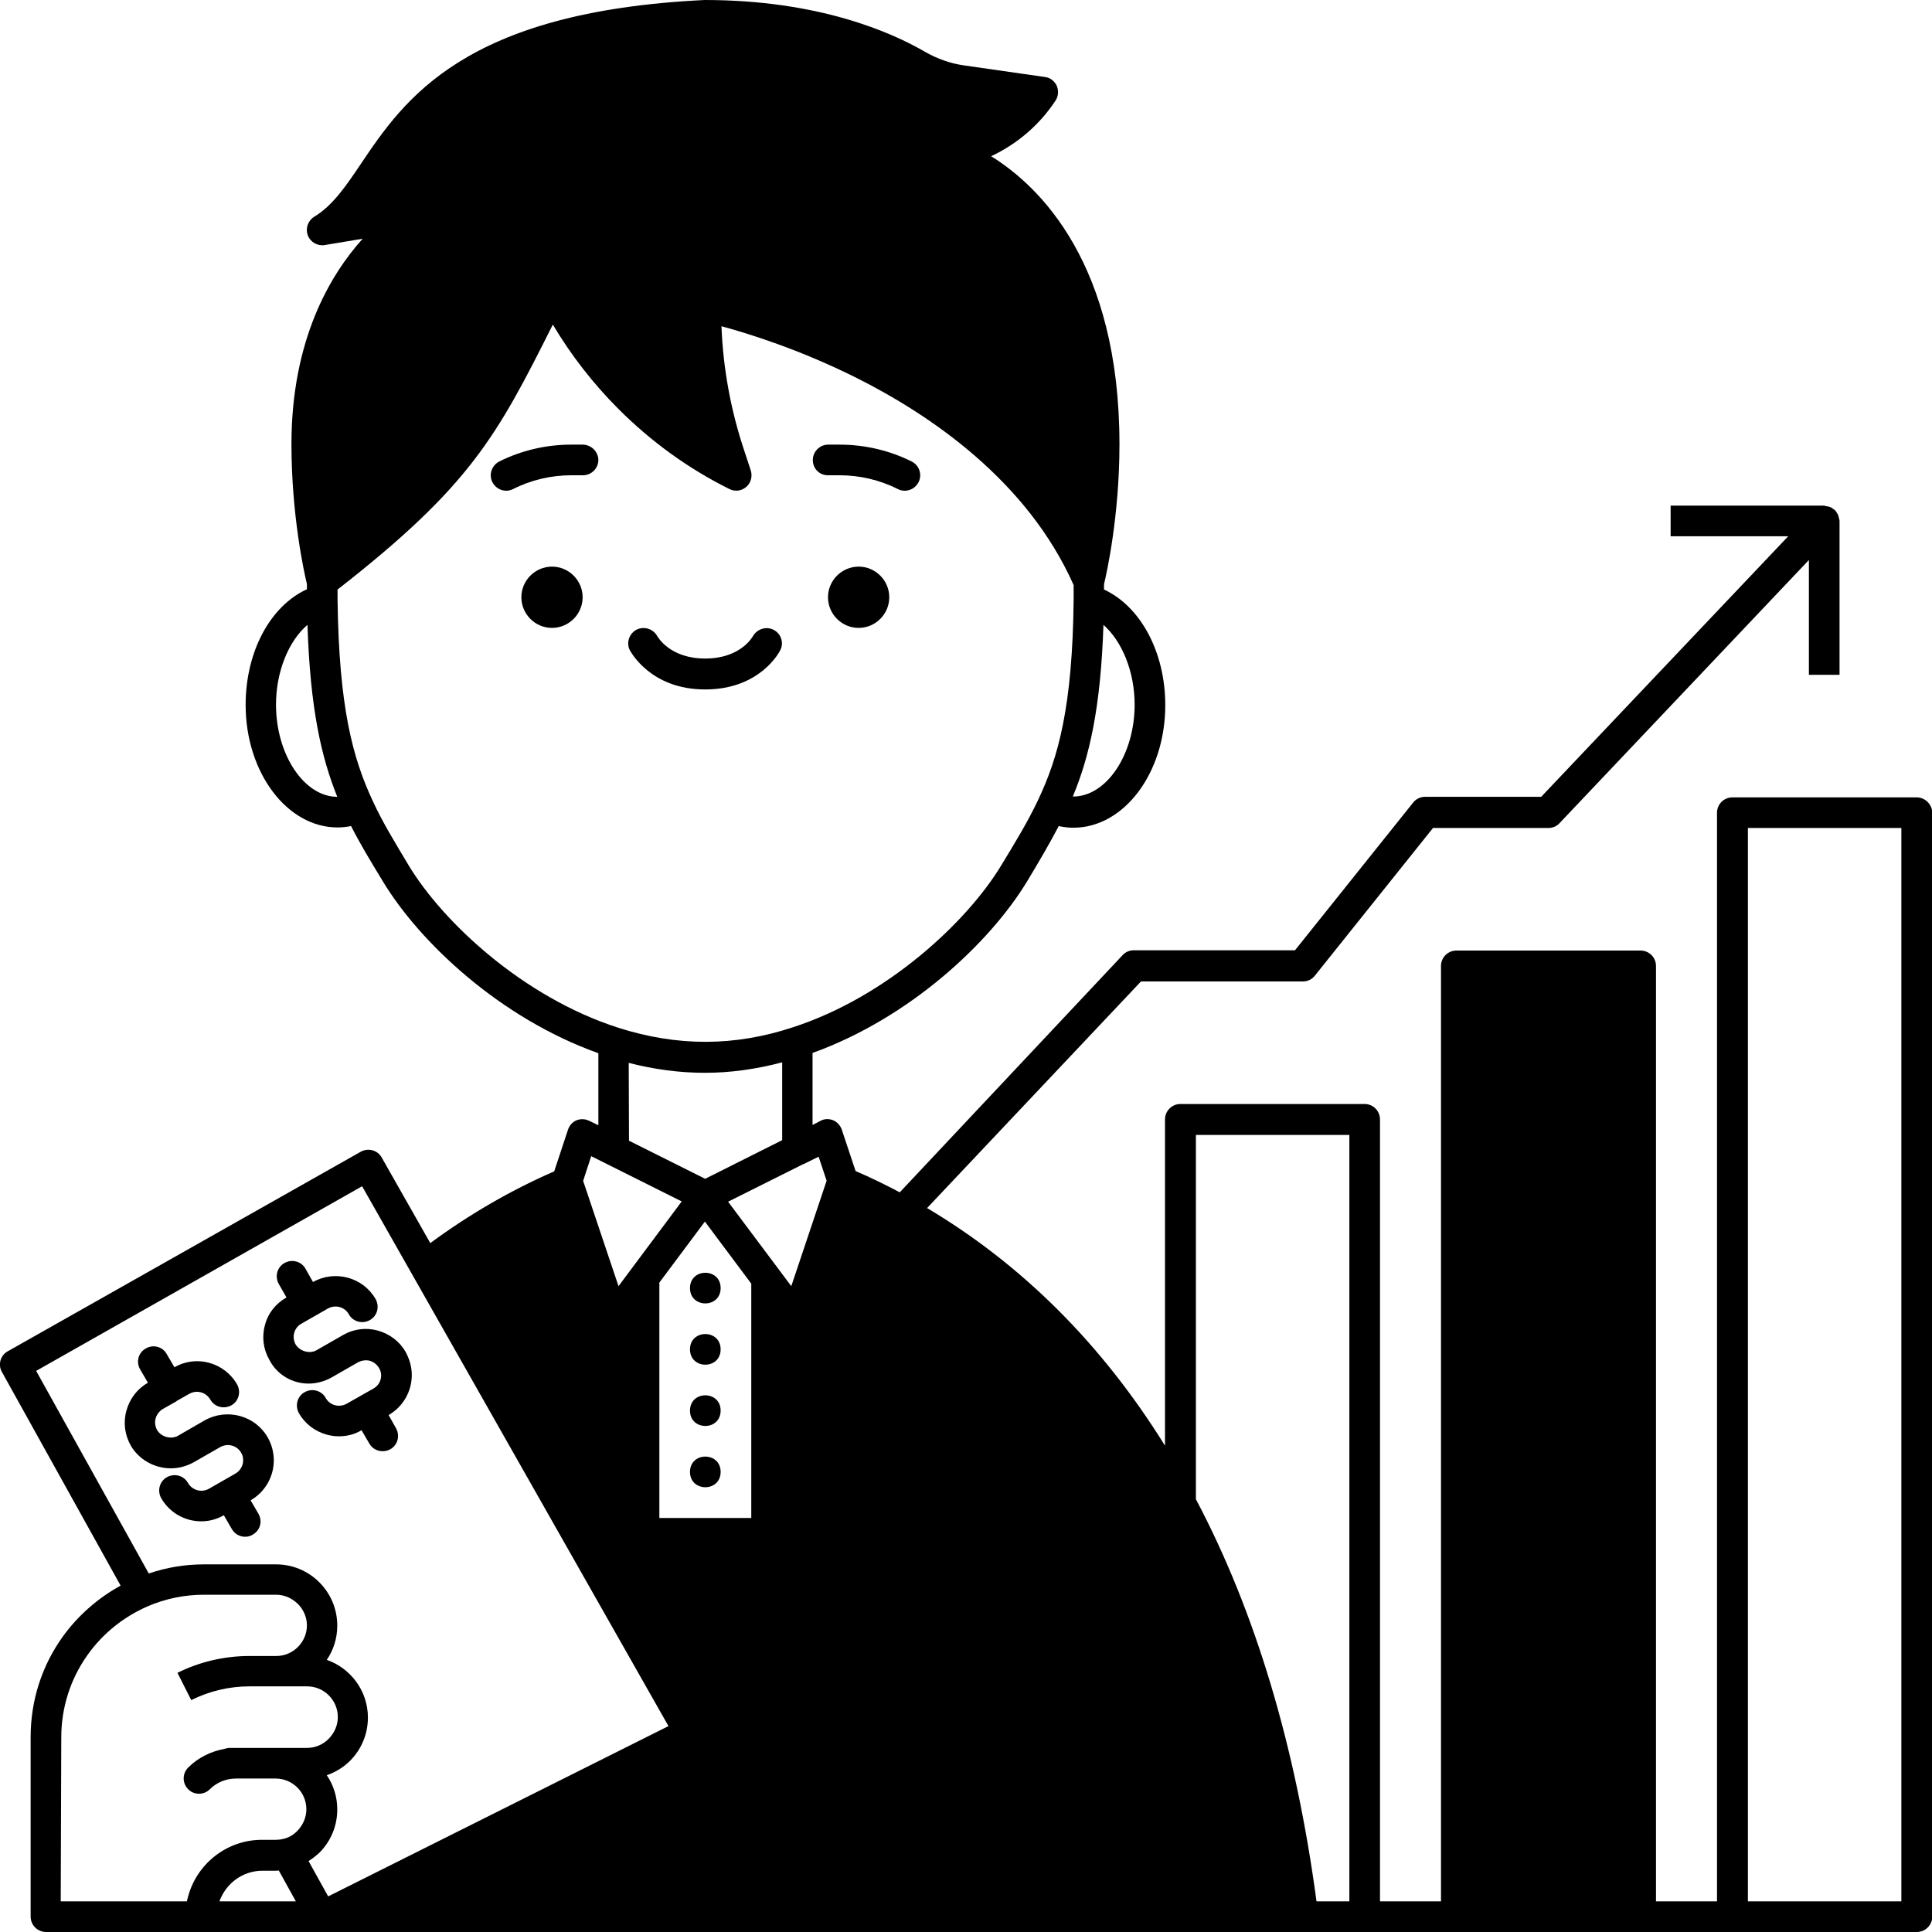<?xml version="1.0" encoding="utf-8"?>
<!-- Generator: Adobe Illustrator 21.0.0, SVG Export Plug-In . SVG Version: 6.00 Build 0)  -->
<svg version="1.1" id="Camada_1" xmlns="http://www.w3.org/2000/svg" xmlns:xlink="http://www.w3.org/1999/xlink" x="0px" y="0px"
	 viewBox="0 0 700 700" style="enable-background:new 0 0 700 700;" xml:space="preserve">
<g>
	<path d="M322.2,216.4c0,6.1-5,11.1-11.1,11.1c-6.1,0-11.1-5-11.1-11.1c0-6.1,5-11.1,11.1-11.1C317.2,205.3,322.2,210.3,322.2,216.4
		"/>
	<path d="M261.1,466.7c0,7.4-11.1,7.4-11.1,0C250,459.3,261.1,459.3,261.1,466.7"/>
	<path d="M261.1,488.9c0,7.4-11.1,7.4-11.1,0C250,481.5,261.1,481.5,261.1,488.9"/>
	<path d="M261.1,511.1c0,7.4-11.1,7.4-11.1,0S261.1,503.7,261.1,511.1"/>
	<path d="M261.1,533.3c0,7.4-11.1,7.4-11.1,0C250,525.9,261.1,525.9,261.1,533.3"/>
	<path d="M211.1,216.4c0,6.1-5,11.1-11.1,11.1s-11.1-5-11.1-11.1c0-6.1,5-11.1,11.1-11.1S211.1,210.3,211.1,216.4"/>
	<path d="M255.5,249.8c19.9,0,26.9-13.6,27.2-14.2c1.4-2.7,0.3-6-2.4-7.4c-2.7-1.4-6-0.3-7.5,2.3c-0.2,0.3-4.5,8.1-17.3,8.1
		s-17.1-7.8-17.3-8c-1.4-2.7-4.7-3.8-7.5-2.5c-2.7,1.4-3.9,4.7-2.5,7.5C228.6,236.2,235.7,249.8,255.5,249.8L255.5,249.8z"/>
	<path d="M211.1,161.1h-4.2c-9,0-18,2.1-26,6.1c-2.7,1.4-3.9,4.7-2.5,7.5c1,1.9,2.9,3.1,5,3.1c0.8,0,1.7-0.2,2.5-0.6
		c6.5-3.3,13.8-5,21.1-5l4.2,0c3.1,0,5.6-2.5,5.6-5.6C216.7,163.6,214.2,161.1,211.1,161.1L211.1,161.1z"/>
	<path d="M300,172.2h4.2c7.3,0,14.6,1.7,21.1,5c0.8,0.4,1.6,0.6,2.5,0.6c2,0,4-1.1,5-3.1c1.4-2.7,0.3-6.1-2.5-7.5
		c-8-4-17-6.1-26-6.1l-4.2,0c-3.1,0-5.6,2.5-5.6,5.6S296.9,172.2,300,172.2L300,172.2z"/>
	<path d="M694.4,288.9h-66.7c-3.1,0-5.6,2.5-5.6,5.6v394.4H600V350c0-3.1-2.5-5.6-5.6-5.6h-66.7c-3.1,0-5.6,2.5-5.6,5.6v338.9H500
		V405.6c0-3.1-2.5-5.6-5.6-5.6h-66.7c-3.1,0-5.6,2.5-5.6,5.6v118.2c-22.9-36.9-51.9-65.7-86.2-86.1l77.5-82.1l58.7,0
		c1.7,0,3.3-0.8,4.3-2.1l42.8-53.5h41.8c1.5,0,3-0.6,4-1.7l90.4-95.4v41.6h11.1v-55.6c0,0,0,0,0-0.1c0-0.5-0.2-0.9-0.3-1.4
		c-0.1-0.2-0.1-0.5-0.2-0.8c-0.1-0.2-0.2-0.3-0.3-0.5c-0.3-0.5-0.5-0.9-0.9-1.3c0,0,0,0,0,0c-0.2-0.2-0.4-0.2-0.6-0.4
		c-0.4-0.3-0.7-0.6-1.2-0.7c-0.4-0.2-0.8-0.2-1.3-0.3c-0.3,0-0.5-0.2-0.8-0.2h-55.6v11.1h42.6l-89.5,94.4h-42.1
		c-1.7,0-3.3,0.8-4.3,2.1l-42.8,53.5h-58.4c-1.5,0-3,0.6-4,1.7L326,432c-5.3-2.8-10.6-5.4-16-7.7l-5-15c-0.5-1.5-1.7-2.8-3.1-3.4
		c-1.5-0.6-3.2-0.6-4.6,0.2l-2.9,1.5v-26.1c35.3-12.7,64.3-40,77.7-62.1c4.1-6.8,8-13.4,11.5-20.1c1.8,0.4,3.5,0.6,5.3,0.6
		c18.4,0,33.3-19.9,33.3-44.4c0-19.3-9-35.8-22.2-41.9c0-0.6,0-1.2,0-1.9c1-4.1,5.6-24.9,5.6-50.7c0-65.5-28.9-93.5-46.5-104.4
		c9.4-4.4,17.5-11.3,23.3-20.1c1.1-1.6,1.2-3.6,0.5-5.4c-0.8-1.7-2.4-3-4.3-3.2l-29.3-4.2c-5-0.7-9.7-2.4-14.1-4.9
		C323,11.7,296.6,0,255.3,0h0c-87.2,4.2-108.8,36-124.5,59.3c-5.5,8.2-10.3,15.2-16.9,19.2c-2.3,1.4-3.3,4.2-2.4,6.7
		c0.9,2.5,3.5,4,6.1,3.6l13.8-2.3c-11.8,13.1-25.8,36.7-25.8,74.4c0,25.8,4.6,46.6,5.6,50.7c0,0.6,0,1.2,0,1.9
		c-13.3,6.1-22.2,22.6-22.2,41.9c0,24.5,15,44.4,33.3,44.4c1.7,0,3.3-0.2,4.9-0.5c3.3,6.5,7,12.6,11.2,19.5l0.3,0.5
		c13.4,22.2,42.5,49.6,78.1,62.3v26.1l-3.3-1.6c-1.4-0.7-3.1-0.8-4.6-0.2c-1.5,0.6-2.6,1.9-3.1,3.4l-5,15.1
		c-15.8,6.9-30.8,15.6-44.9,26l-17.6-31c-1.5-2.7-4.9-3.6-7.6-2.1L2.8,489.6c-2.7,1.5-3.6,4.9-2.1,7.5l43,77.4
		c-8.2,4.5-15.4,10.8-20.9,18.4c-7.7,10.7-11.7,23.3-11.7,36.5v65c0,3.1,2.5,5.6,5.6,5.6h677.8c3.1,0,5.6-2.5,5.6-5.6v-400
		C700,291.4,697.5,288.9,694.4,288.9L694.4,288.9z M488.9,411.1v277.8H477c-7.5-55.9-22.1-104.9-43.7-145.7v-132H488.9z M100,677.8
		c0.4,0,0.7,0,1-0.1l6.2,11.2H79.5c2.4-6.6,8.5-11.1,15.6-11.1L100,677.8z M255.4,442.6l16.8,22.5V550h-33.3v-85.3L255.4,442.6z
		 M299.5,427.8L286.7,466l-22.9-30.6l27.2-13.6c0,0,0,0,0.1,0l5.5-2.7L299.5,427.8z M411.1,255.3c0,18.2-10.3,33.4-22.4,33.3
		c6-14.4,10.1-32,11.1-62.2C406.5,232.3,411.1,243.3,411.1,255.3L411.1,255.3z M100,255.3c0-12,4.6-23.1,11.4-28.9
		c1,30.4,5,47.9,10.8,62.3C110.2,288.7,100,273.4,100,255.3L100,255.3z M148.1,313.6l-0.3-0.5c-4.9-8.2-9.2-15.2-12.7-22.8
		c-7.3-15.6-12.3-34-12.8-73.2c0-1.1,0-2.3,0-3.5c48.1-37.5,57.7-55.5,78-96c6.6,11.1,14.6,21.4,23.8,30.6
		c11.8,11.8,25.3,21.6,40.2,29c2,1,4.4,0.7,6.1-0.8c1.7-1.5,2.3-3.8,1.6-6l-2.3-7c-4.9-14.6-7.7-29.8-8.3-45.2
		c9.6,2.6,28.3,8.4,48.7,18.6c26.8,13.4,62.1,37.3,78.9,75.2c0,1.7,0,3.4,0,5.1c-0.4,38.9-5.5,57.3-13,73c-3.7,7.8-8.1,15-13.2,23.4
		c-12.4,20.5-41.3,47.6-75.5,58.7c-21.2,7-41.8,7-63.2,0.2C189.5,361.3,160.5,334.1,148.1,313.6L148.1,313.6z M227.8,385.1
		c9.3,2.4,18.5,3.6,27.6,3.6c9.2,0,18.6-1.3,28-3.8v28.2l-27.9,14l-27.6-13.8L227.8,385.1z M214.2,418.9l32.8,16.4L224.1,466
		l-12.8-38.1c0,0,0-0.1,0-0.1L214.2,418.9z M131.2,429.8l111,195.6l-123.3,61.7l-7.1-12.8c1.4-0.9,2.7-1.9,3.9-3
		c4.2-4.2,6.5-9.8,6.5-15.7c0-4.6-1.4-8.9-3.8-12.4c3.1-1.1,6-2.8,8.4-5.2c4.2-4.2,6.5-9.8,6.5-15.7c0-9.7-6.3-17.9-14.9-20.9
		c2.4-3.5,3.8-7.8,3.8-12.4c0-5.9-2.3-11.5-6.5-15.7c-4.2-4.2-9.8-6.5-15.7-6.5H73.9c-6.8,0-13.5,1.1-20,3.3l-40.8-73.4L131.2,429.8
		z M22.2,629.5c0-10.8,3.3-21.2,9.6-30c5.5-7.7,13-13.7,21.7-17.5c6.5-2.8,13.4-4.2,20.4-4.2H100c3,0,5.7,1.2,7.9,3.3
		c2.1,2.1,3.3,4.9,3.3,7.8c0,6.1-5,11.1-11.1,11.1h-9.8c-9,0-18,2.1-26,6.1l5,9.9c6.5-3.3,13.8-5,21.1-5l4.2,0h16.7
		c6.1,0,11.1,5,11.1,11.1c0,3-1.2,5.7-3.3,7.9c-2.1,2.1-4.9,3.3-7.9,3.3H83.3c-0.8,0-1.5,0.2-2.2,0.4c-4.8,0.9-9.4,3.2-12.9,6.7
		c-2.2,2.2-2.2,5.7,0,7.9c1.1,1.1,2.5,1.6,3.9,1.6c1.4,0,2.8-0.5,3.9-1.6c2.5-2.5,5.9-3.9,9.5-3.9l14.4,0c6.1,0,11.1,5,11.1,11.1
		c0,3-1.2,5.7-3.3,7.9c-1.5,1.5-3.2,2.5-5.2,2.9c-0.8,0.2-1.7,0.3-2.7,0.3h-4.9c-12.7,0-23.8,8.7-26.9,21.1l-0.3,1.2l-45.7,0
		L22.2,629.5z M688.9,688.9h-55.6V300h55.6V688.9z"/>
	<path d="M61.9,532c2.9,0,5.8-0.8,8.3-2.2l9.6-5.5c2.7-1.5,6.1-0.6,7.6,2.1c0.5,0.8,0.7,1.7,0.7,2.7c0,2-1.1,3.8-2.8,4.8l-9.6,5.5
		c-2.7,1.5-6,0.6-7.6-2.1c-1.5-2.7-4.9-3.6-7.6-2.1c-2.7,1.5-3.6,4.9-2.1,7.6c3.1,5.4,8.7,8.4,14.5,8.4c2.8,0,5.6-0.7,8.2-2.2
		L84,554c1,1.8,2.9,2.8,4.8,2.8c0.9,0,1.9-0.2,2.8-0.8c2.7-1.5,3.6-4.9,2-7.6l-2.8-4.8c5.2-3,8.4-8.5,8.4-14.5c0-3-0.8-5.8-2.2-8.3
		c-4.5-7.9-14.7-10.7-22.8-6.2l-9.7,5.6c-2.4,1.4-6.1,0.5-7.6-2.1c-0.7-1.3-0.9-2.8-0.5-4.2c0.4-1.4,1.3-2.6,2.6-3.4l4.8-2.7
		c0.1,0,0.1-0.1,0.2-0.2l4.6-2.6c2.7-1.5,6-0.6,7.6,2.1c1,1.8,2.9,2.8,4.8,2.8c0.9,0,1.9-0.2,2.8-0.7c2.7-1.5,3.6-4.9,2.1-7.6
		c-4.6-8-14.8-10.8-22.7-6.2l-2.8-4.8c-1.5-2.7-4.9-3.6-7.6-2c-2.7,1.5-3.6,4.9-2,7.6l2.8,4.8c-3.9,2.2-6.6,5.8-7.8,10.1
		c-1.2,4.3-0.6,8.8,1.6,12.7C50.3,528.8,55.9,532,61.9,532L61.9,532z"/>
	<path d="M111.8,501.3c2.9,0,5.8-0.8,8.3-2.2l9.6-5.5c1.3-0.7,2.8-0.9,4.2-0.6c1.4,0.4,2.6,1.3,3.4,2.6c0.5,0.8,0.8,1.8,0.8,2.7
		c0,2-1,3.8-2.8,4.8l-9.7,5.5c-2.7,1.5-6.1,0.6-7.6-2.1c-1.5-2.7-4.9-3.6-7.6-2.1c-2.7,1.5-3.6,4.9-2.1,7.6
		c2.2,3.9,5.8,6.6,10.1,7.8c1.5,0.4,2.9,0.6,4.4,0.6c2.9,0,5.7-0.7,8.2-2.2l0,0l2.8,4.8c1,1.8,2.9,2.8,4.8,2.8
		c0.9,0,1.9-0.2,2.8-0.7c2.7-1.5,3.6-4.9,2.1-7.6l-2.7-4.8c5.2-3,8.4-8.5,8.4-14.5c0-2.9-0.8-5.7-2.2-8.3c-2.2-3.9-5.8-6.6-10.1-7.8
		c-4.3-1.2-8.8-0.6-12.6,1.6l-9.6,5.5c-2.4,1.4-6,0.5-7.6-2.1c-0.7-1.3-0.9-2.8-0.5-4.2c0.4-1.4,1.3-2.6,2.6-3.3l9.6-5.5
		c2.7-1.5,6.1-0.6,7.6,2.1c1.5,2.7,4.9,3.6,7.6,2.1c2.7-1.5,3.6-4.9,2.1-7.6c-4.5-7.9-14.7-10.7-22.7-6.2l-2.7-4.8
		c-1.5-2.7-4.9-3.6-7.6-2.1c-2.7,1.5-3.6,4.9-2.1,7.6l2.8,4.9c-3.9,2.2-6.7,5.7-7.8,10c-1.2,4.3-0.6,8.8,1.6,12.6
		C100.3,498,105.8,501.3,111.8,501.3L111.8,501.3z"/>
</g>
</svg>
